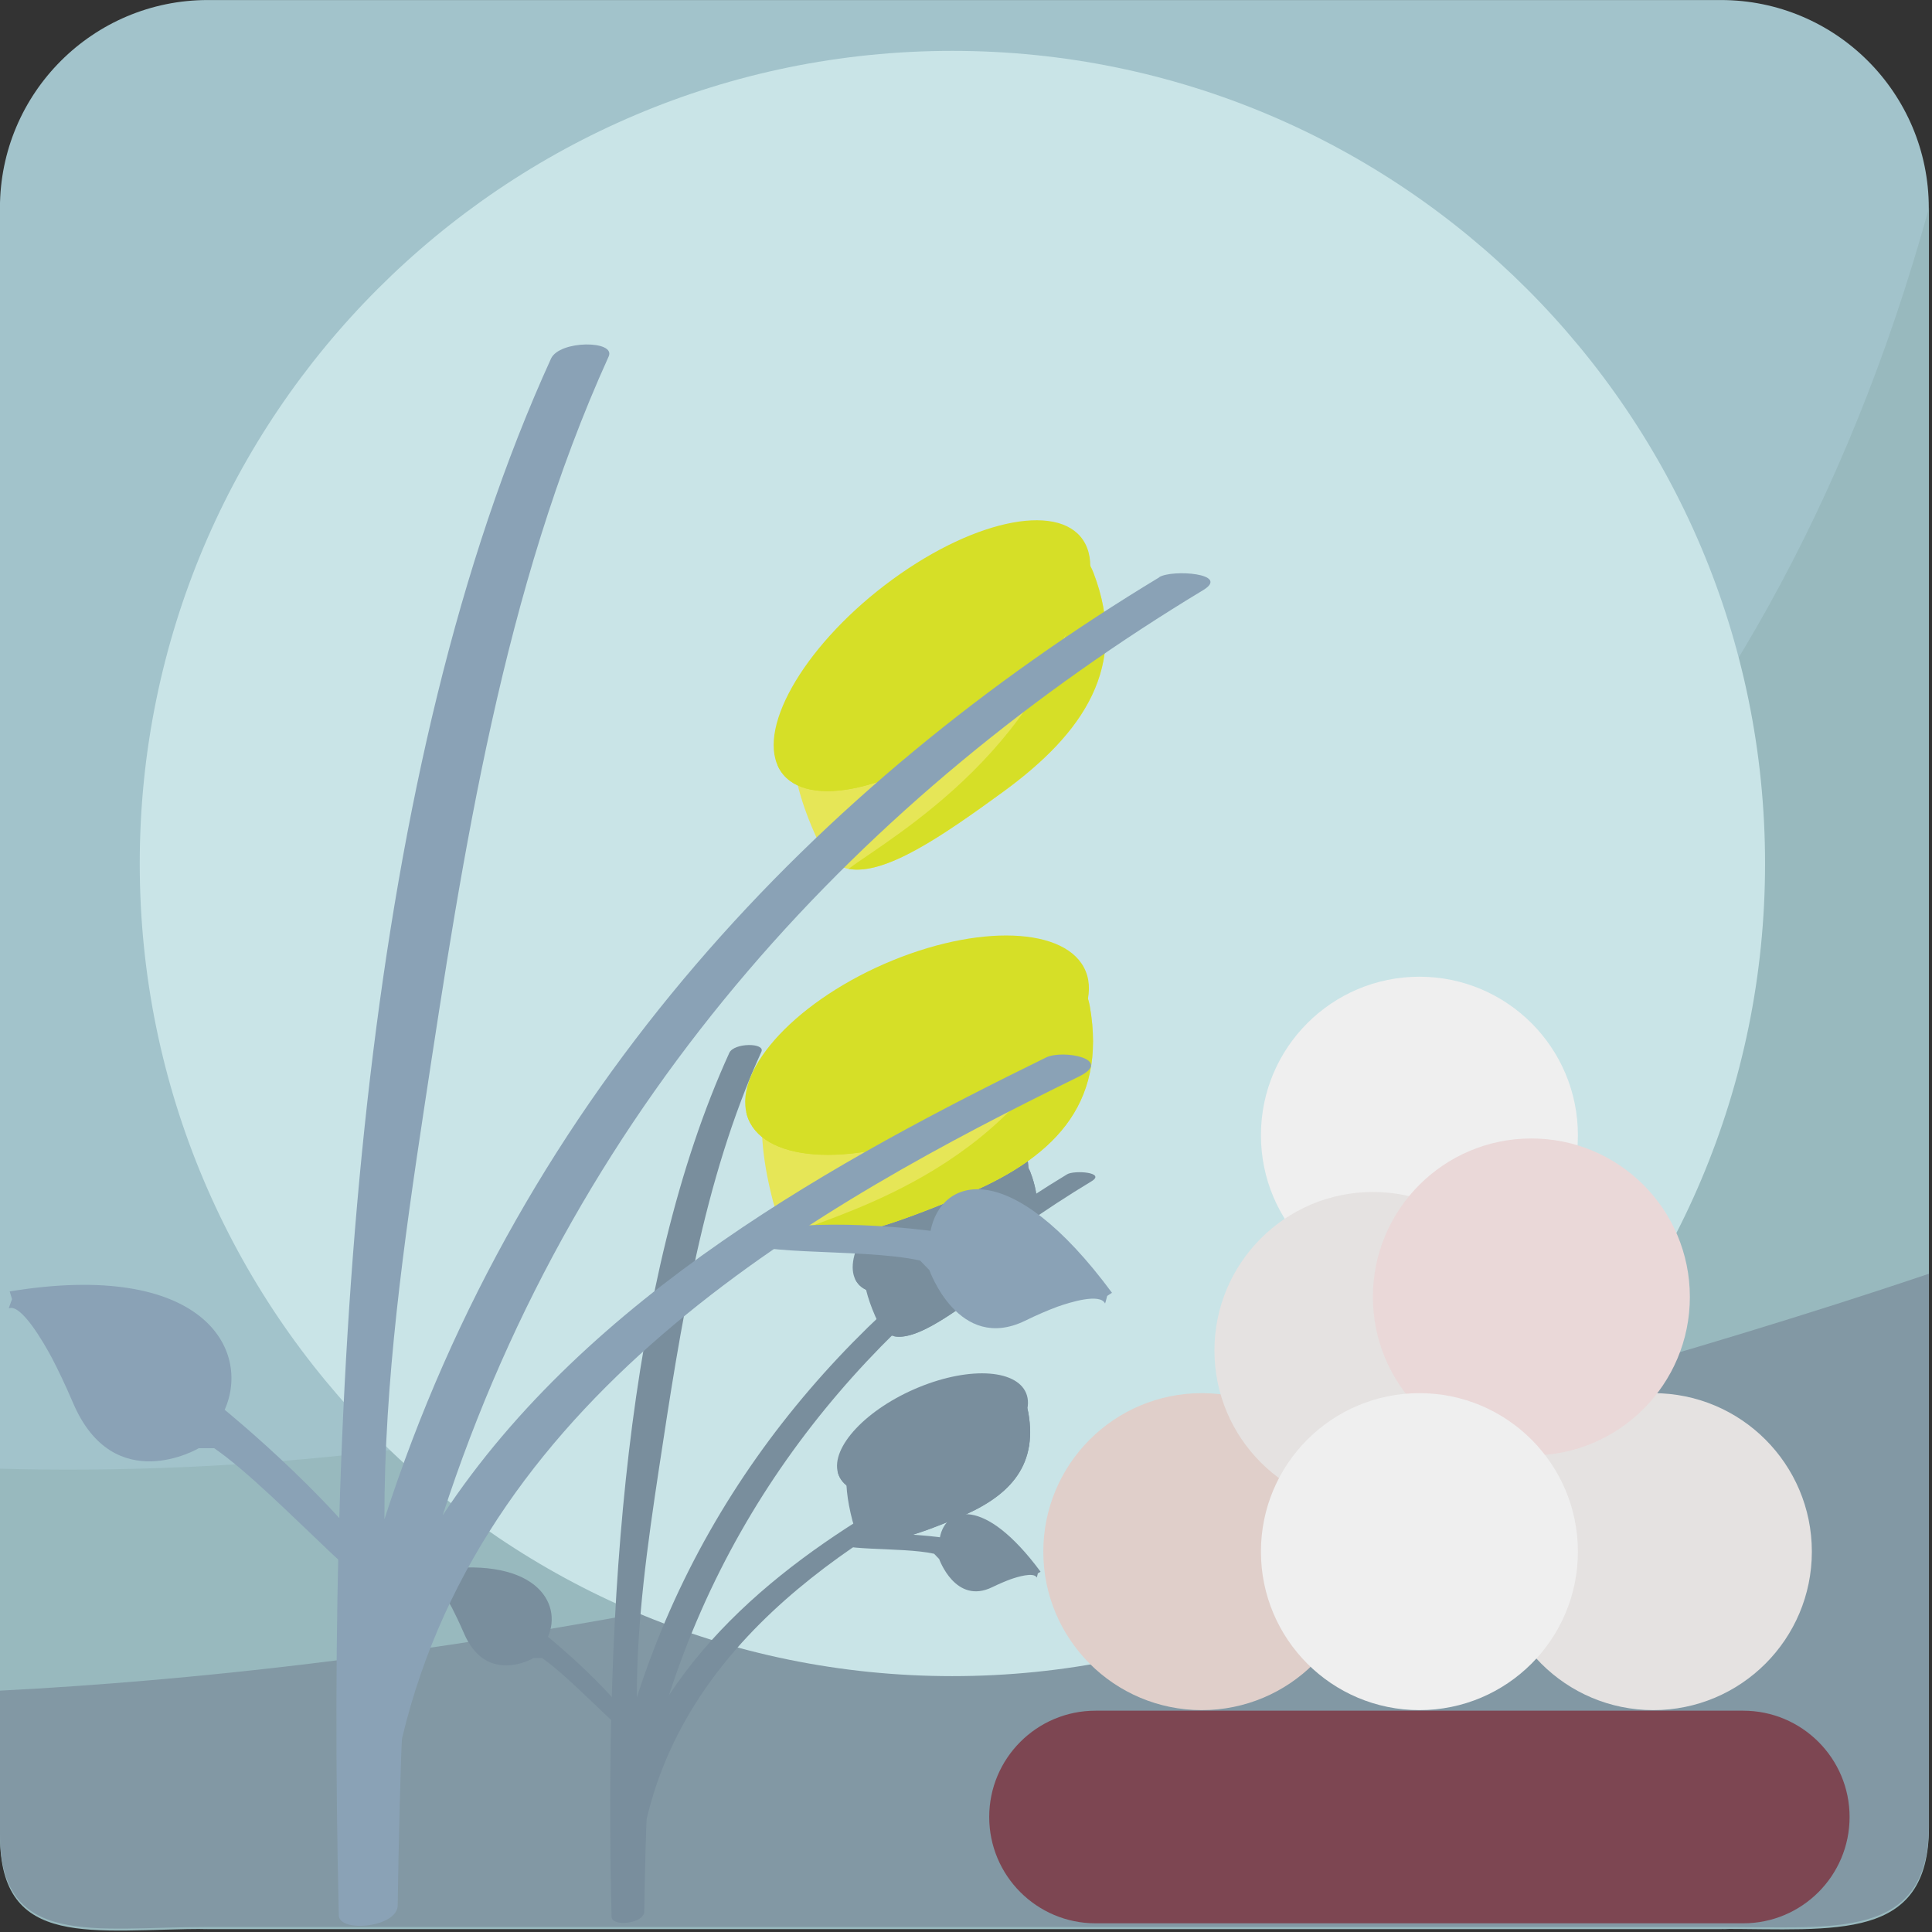 <svg xmlns="http://www.w3.org/2000/svg" viewBox="0 0 64 64" enable-background="new 0 0 64 64"><rect x="0" y="0" width="64" height="64" fill="#333333" stroke="none"/><path fill="#a2c3cb" d="m63.898 57.01c0 3.808-3.082 6.894-6.893 6.894h-50.12c-3.805-.003-6.887-3.087-6.887-6.894v-50.12c0-3.804 3.082-6.889 6.887-6.889h50.12c3.809 0 6.889 3.085 6.889 6.889v50.12"/><path fill="#98b9be" d="M0,48.652v12.162c0,3.808,3.082,3.084,6.887,3.084H57.01c3.809,0,6.889,0.433,6.889-3.375
	V6.887C52.988,46.521,13.764,49.034,0,48.652z"/><path fill="#8298a4" d="m39.18 49.34c-12.745 3.402-25.93 5.981-39.18 6.665v4.743c0 3.808 3.082 3.086 6.887 3.086h50.12c3.809 0 6.889.433 6.889-3.376v-18.262c-8.122 2.735-16.45 4.936-24.715 7.144"/><path fill="#c9e4e7" d="m58.47 28.607c0 14.864-12.05 26.917-26.923 26.917-14.867 0-26.918-12.05-26.918-26.917 0-14.867 12.05-26.922 26.918-26.922 14.869 0 26.923 12.06 26.923 26.922"/><path fill="#7d4652" d="m61.27 60.19c0 1.945-1.578 3.522-3.521 3.522h-21.459c-1.944 0-3.521-1.577-3.521-3.522 0-1.942 1.576-3.521 3.521-3.521h21.456c1.945 0 3.524 1.577 3.524 3.521"/><circle fill="#e5e2e1" cx="54.77" cy="51.4" r="5.25"/><circle fill="#e0cfca" cx="39.811" cy="51.4" r="5.25"/><circle fill="#efefef" cx="47.02" cy="37.605" r="5.25"/><circle fill="#e5e2e1" cx="45.48" cy="44.736" r="5.25"/><circle fill="#ead8d8" cx="50.729" cy="42.963" r="5.25"/><circle fill="#efefef" cx="47.02" cy="51.4" r="5.25"/><g fill="#798e9d"><path d="m29.1 43.829c.501 1.039 1.884.104 3.368-.979 1.487-1.082 2.323-2.308 1.666-4.02-.415-1.093-2.086-.757-3.573.327-1.486 1.083-2.698 2.097-1.461 4.676"/><path d="m34 38.586c-.525 3.391-3.588 5.096-4.375 5.682.669.125 1.726-.604 2.84-1.416 1.487-1.084 2.325-2.309 1.666-4.02-.038-.095-.078-.17-.131-.241"/><path d="m33.98 38.28c.399.775-.539 2.324-2.097 3.461-1.559 1.137-3.146 1.429-3.544.654-.401-.777.538-2.327 2.096-3.463 1.559-1.136 3.147-1.427 3.545-.652"/><path d="m32.15 40.455c-.928.725-2.469 2.277-3.827 1.9.006.018.014.027.02.045.401.775 1.984.48 3.544-.651 1.196-.873 2.025-1.989 2.167-2.813-.634.564-1.309 1.056-1.904 1.519"/><path d="m28.24 50.38c.298 1.146 1.818.591 3.468-.087 1.646-.673 2.686-1.654 2.357-3.499-.207-1.174-1.901-1.274-3.547-.604-1.649.678-3.02 1.355-2.278 4.19"/><path d="m33.979 46.521c-1.135 3.172-4.433 4.049-5.306 4.418.631.297 1.794-.144 3.03-.649 1.646-.673 2.689-1.654 2.359-3.501-.019-.098-.046-.184-.083-.268"/><path d="m34.02 46.23c.25.861-.951 2.133-2.679 2.845-1.727.707-3.331.584-3.581-.277-.249-.86.949-2.134 2.677-2.843 1.729-.71 3.331-.587 3.583.275"/><path d="m31.831 47.87c-1.04.466-2.828 1.589-4.084.866.002.02.007.037.01.054.251.858 1.855.983 3.582.276 1.328-.547 2.341-1.422 2.625-2.188-.724.388-1.466.692-2.133.992"/><path d="m35.35 38.9c-6.283 3.8-11.714 9.438-14.254 17.328-.004-2.541.356-5.082.733-7.576.716-4.726 1.453-9.541 3.393-13.811.136-.301-.905-.306-1.063.037-3.418 7.501-4.151 18.2-3.9 28.624.009.331 1.078.228 1.083-.179.013-.971.063-3 .08-3.072 1.521-6.41 7.687-9.833 12.439-12.168.662-.318-.287-.504-.6-.354-3.761 1.848-8.421 4.36-11.1 8.426 2.51-7.751 7.806-13.279 13.991-17.02.505-.299-.562-.379-.805-.234"/><path d="m21.297 57.58c-.822-1.477-3.145-3.36-3.145-3.36.494-1.114-.412-2.758-3.955-2.177l.045.141c-.041.104-.061.174-.061.174.222-.098.633.613.791.902.115.227.243.487.392.833.748 1.755 2.31.833 2.31.833h.283c1.196.818 3.369 3.369 3.34 2.654"/><path d="m27.765 50.999c1.142-.379 3.371-.075 3.371-.075.19-.979 1.452-1.404 3.334 1.141l-.09.055c-.017.088-.036.138-.036.138-.096-.191-.652-.019-.871.059-.17.063-.361.143-.603.26-1.219.595-1.759-.932-1.759-.932l-.168-.175c-1.079-.243-3.508-.057-3.178-.471"/></g><path fill="#e6e657" d="m27.16 27.993c.9 1.873 3.387.192 6.07-1.761 2.674-1.952 4.181-4.158 2.996-7.253-.748-1.965-3.764-1.359-6.436.591-2.675 1.954-4.857 3.779-2.626 8.423"/><g fill="#d6df27"><path d="m35.986 18.551c-.947 6.102-6.461 9.177-7.879 10.231 1.208.225 3.106-1.086 5.116-2.55 2.676-1.952 4.185-4.158 2.998-7.254-.061-.161-.14-.301-.235-.427"/><path d="m25.793 25.426c.721 1.397 3.579.872 6.386-1.177 2.805-2.045 4.494-4.838 3.773-6.234-.722-1.396-3.578-.87-6.382 1.176-2.805 2.047-4.495 4.839-3.777 6.235"/><path d="m32.654 21.917c-1.675 1.306-4.45 4.105-6.896 3.424.01.028.022.057.035.084.723 1.397 3.58.872 6.389-1.177 2.157-1.571 3.65-3.583 3.901-5.066-1.145 1.016-2.358 1.901-3.429 2.735"/></g><path fill="#e6e657" d="m25.606 39.789c.538 2.061 3.274 1.059 6.243-.157 2.963-1.216 4.84-2.979 4.25-6.307-.377-2.11-3.427-2.296-6.393-1.082-2.964 1.218-5.43 2.437-4.1 7.546"/><g fill="#d6df27"><path d="m35.951 32.846c-2.041 5.715-7.986 7.297-9.561 7.959 1.138.53 3.234-.259 5.458-1.17 2.966-1.217 4.843-2.979 4.251-6.31-.033-.175-.085-.33-.148-.479"/><path d="m24.743 36.932c.452 1.551 3.339 1.772 6.451.496 3.109-1.275 5.266-3.566 4.82-5.114-.449-1.549-3.336-1.771-6.447-.499-3.112 1.276-5.271 3.568-4.824 5.117"/><path d="m32.08 35.27c-1.88.845-5.096 2.858-7.358 1.564.004.03.015.063.019.094.452 1.551 3.339 1.772 6.451.496 2.391-.979 4.217-2.559 4.73-3.939-1.303.698-2.648 1.246-3.842 1.785"/></g><g fill="#8aa2b6"><path d="m38.41 19.12c-11.323 6.842-21.09 16.998-25.676 31.21-.006-4.577.641-9.159 1.321-13.648 1.289-8.503 2.622-17.188 6.107-24.871.251-.541-1.625-.549-1.909.069-6.16 13.509-7.474 32.782-7.03 51.565.012.594 1.946.402 1.951-.327.022-1.744.113-5.408.146-5.537 2.745-11.549 13.842-17.713 22.416-21.916 1.179-.578-.527-.908-1.083-.635-6.775 3.321-15.173 7.854-19.991 15.172 4.522-13.96 14.05-23.919 25.2-30.657.9-.547-1.021-.691-1.46-.427"/><path d="m13.11 52.761c-1.484-2.659-5.667-6.06-5.667-6.06.889-2.01-.743-4.968-7.122-3.921l.077.255c-.069.183-.107.307-.107.307.4-.173 1.143 1.109 1.423 1.632.21.403.439.875.707 1.502 1.352 3.157 4.164 1.498 4.164 1.498h.511c2.147 1.477 6.06 6.073 6.01 4.784"/><path d="m24.756 40.914c2.059-.684 6.07-.141 6.07-.141.343-1.76 2.621-2.532 6.01 2.052l-.159.104c-.037.158-.07.252-.07.252-.166-.354-1.172-.037-1.569.102-.306.115-.646.255-1.084.47-2.197 1.065-3.167-1.678-3.167-1.678l-.307-.317c-1.945-.444-6.321-.101-5.725-.844"/></g></svg>